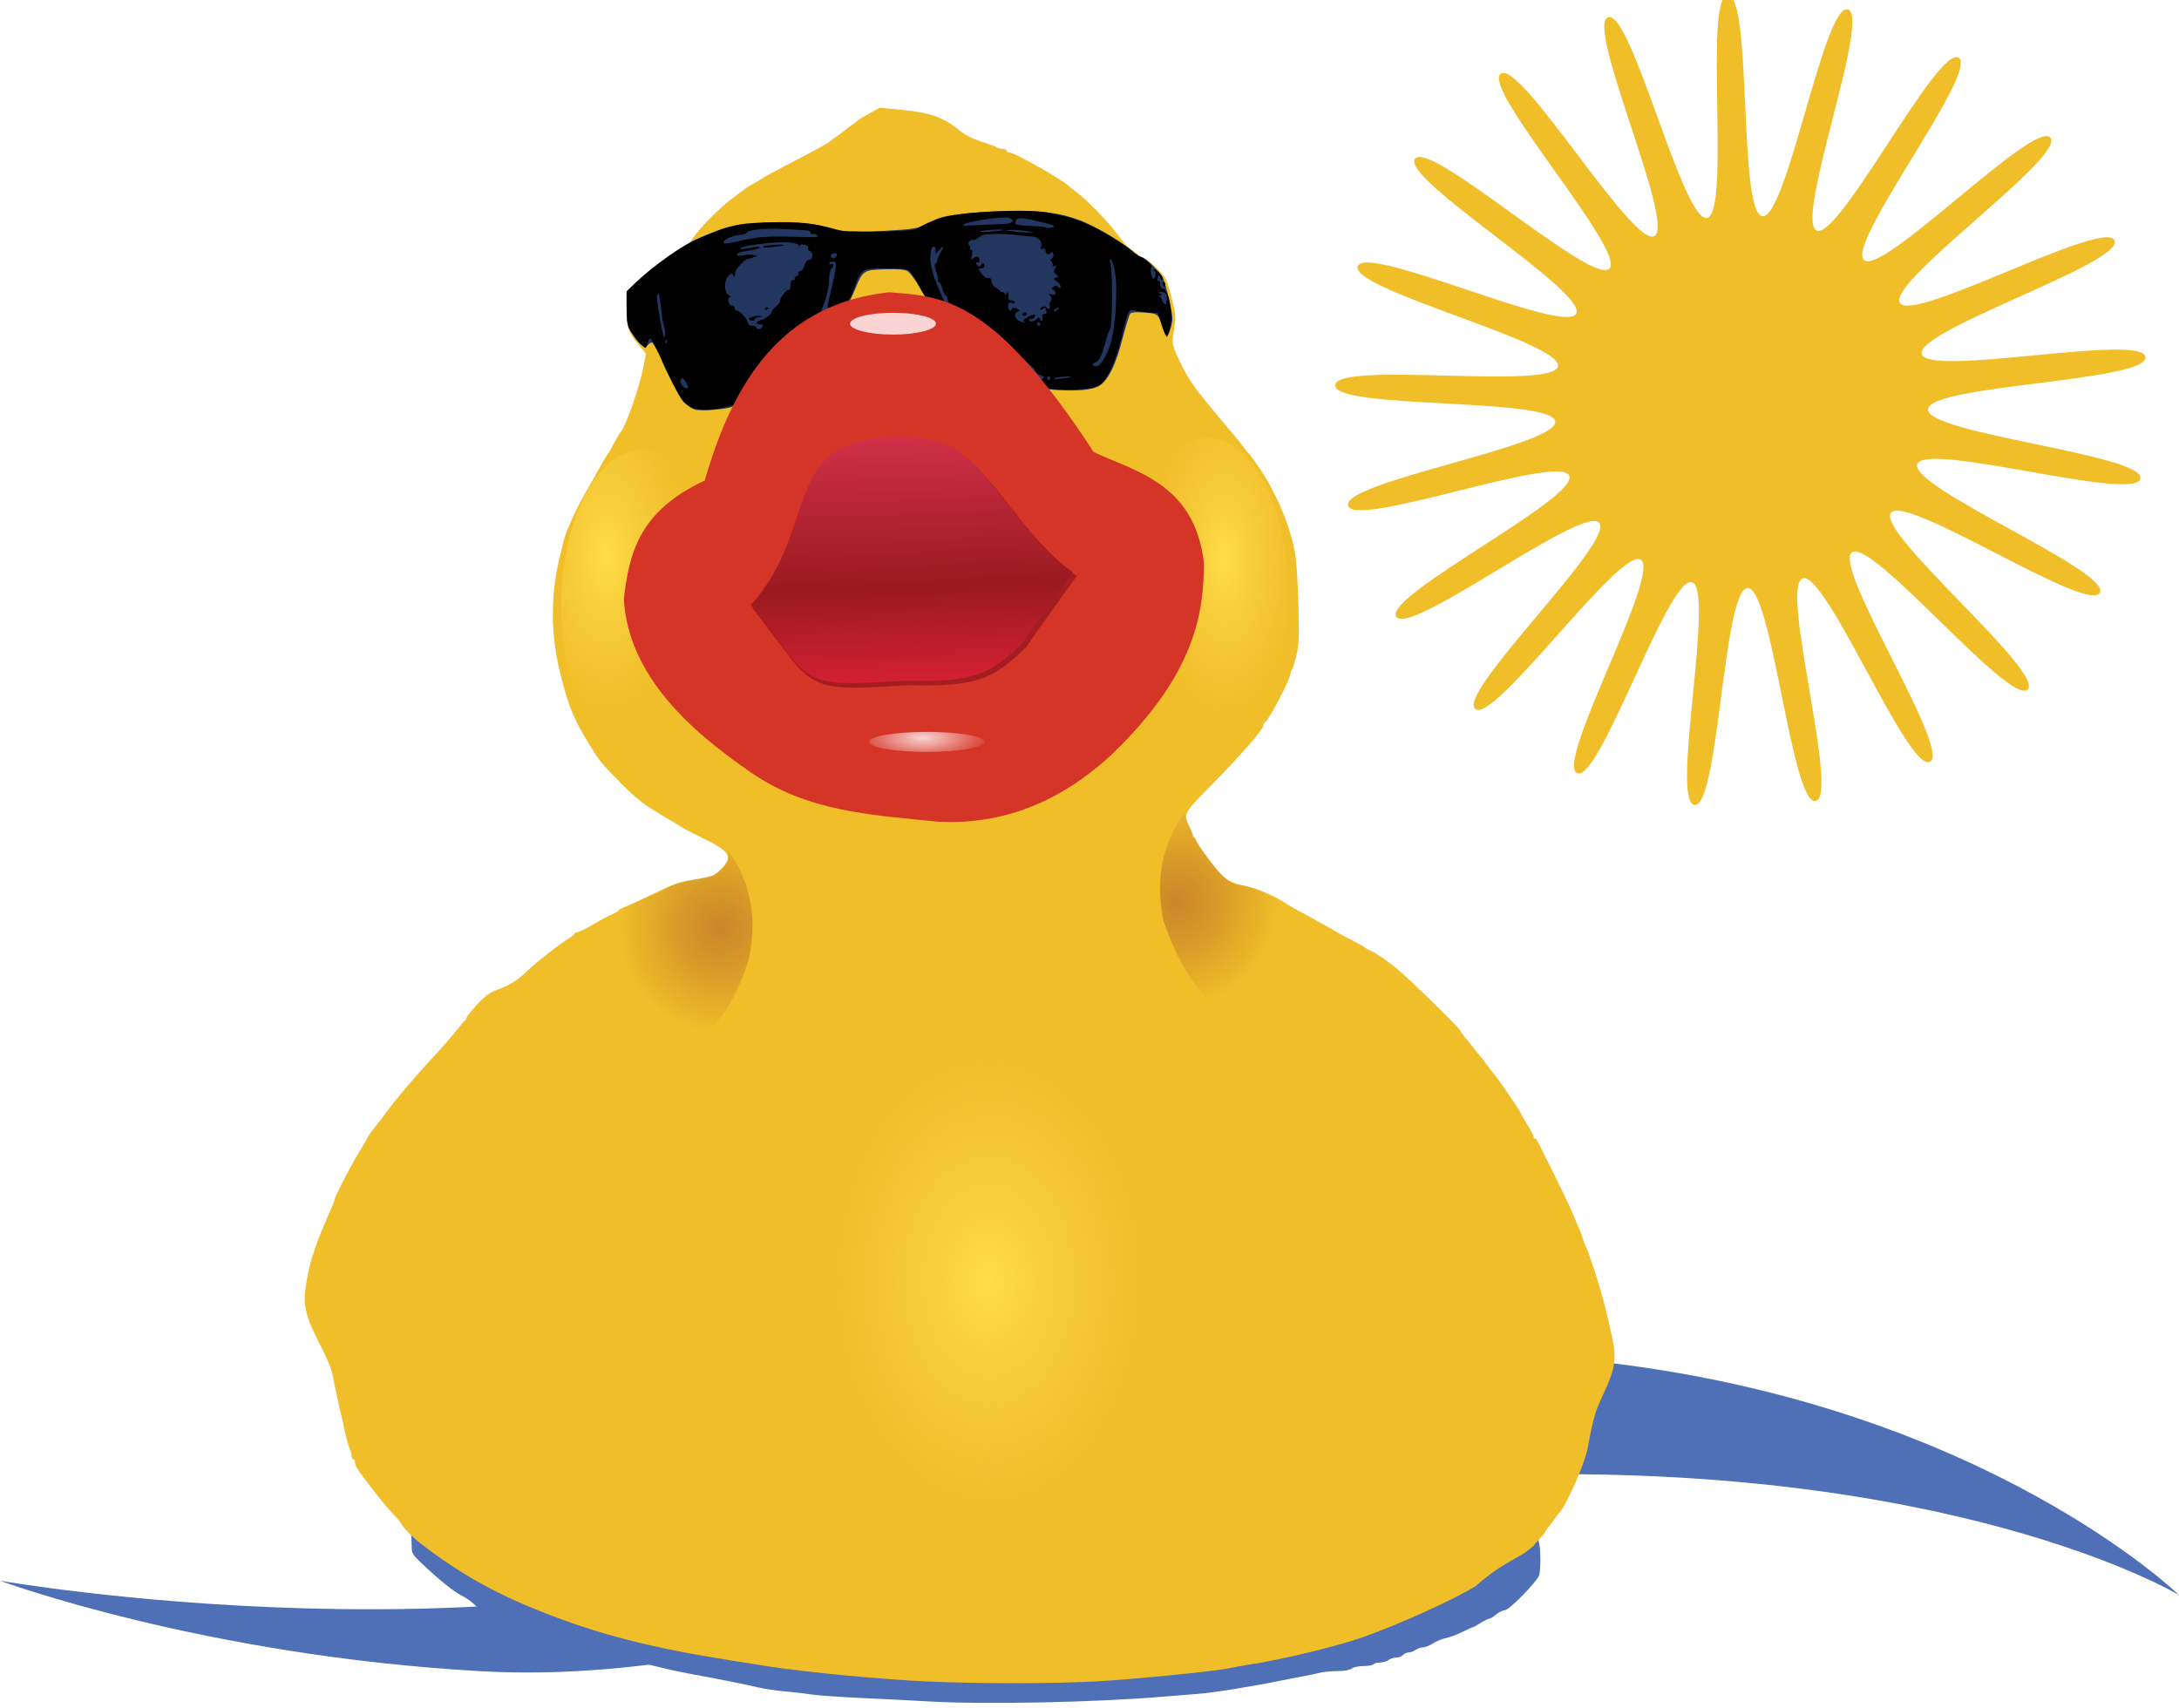 <?xml version="1.0" encoding="UTF-8" standalone="no"?>
<svg xmlns:dc="http://purl.org/dc/elements/1.1/" xmlns:cc="http://creativecommons.org/ns#" xmlns:rdf="http://www.w3.org/1999/02/22-rdf-syntax-ns#" xmlns:svg="http://www.w3.org/2000/svg" xmlns="http://www.w3.org/2000/svg" xmlns:xlink="http://www.w3.org/1999/xlink" xmlns:sodipodi="http://sodipodi.sourceforge.net/DTD/sodipodi-0.dtd" xmlns:inkscape="http://www.inkscape.org/namespaces/inkscape" width="23.707mm" height="18.584mm" viewBox="0 0 84 65.849" id="svg8449" version="1.1" inkscape:version="0.91 r13725" sodipodi:docname="Ente_Badebus_Sonne.svg"><defs id="defs8451"><radialGradient gradientUnits="userSpaceOnUse" gradientTransform="matrix(1,0,0,0.472,122.737,-2864.117)" r="115.662" fy="355.066" fx="1390.475" cy="355.066" cx="1390.475" id="radialGradient8845-9-4-2-6" xlink:href="#linearGradient8839" inkscape:collect="always"/><linearGradient id="linearGradient8839" inkscape:collect="always"><stop id="stop8841" offset="0" style="stop-color:#fdde48;stop-opacity:1"/><stop id="stop8843" offset="1" style="stop-color:#fdcf43;stop-opacity:0;"/></linearGradient><radialGradient gradientUnits="userSpaceOnUse" gradientTransform="matrix(1,0,0,1.033,440.586,1542.704)" r="75.089" fy="235.88" fx="1883.214" cy="235.88" cx="1883.214" id="radialGradient8811-06-1-4" xlink:href="#linearGradient8805" inkscape:collect="always"/><linearGradient id="linearGradient8805" inkscape:collect="always"><stop id="stop8807" offset="0" style="stop-color:#cb8628;stop-opacity:1"/><stop id="stop8809" offset="1" style="stop-color:#c57b28;stop-opacity:0;"/></linearGradient><radialGradient gradientUnits="userSpaceOnUse" gradientTransform="matrix(-1,0,0,1.033,4555.732,1515.098)" r="75.089" fy="244.18" fx="1894.642" cy="244.18" cx="1894.642" id="radialGradient8811-4-5-6-9" xlink:href="#linearGradient8805" inkscape:collect="always"/><radialGradient gradientUnits="userSpaceOnUse" gradientTransform="matrix(1,0,0,1.459,1105.425,1495.751)" r="115.662" fy="378.59" fx="1416.739" cy="378.59" cx="1416.739" id="radialGradient8845-4-8-2" xlink:href="#linearGradient8839" inkscape:collect="always"/><radialGradient gradientUnits="userSpaceOnUse" gradientTransform="matrix(1,0,0,0.515,131.828,-2460.409)" r="115.662" fy="429.56" fx="1380.373" cy="429.56" cx="1380.373" id="radialGradient8845-9-8-4-6-39" xlink:href="#linearGradient8839" inkscape:collect="always"/><filter height="1.711" y="-0.355" width="1.181" x="-0.09" id="filter8503-7-30-0-0" style="color-interpolation-filters:sRGB" inkscape:collect="always"><feGaussianBlur id="feGaussianBlur8505-5-6-6-1" stdDeviation="2.394" inkscape:collect="always"/></filter><radialGradient gradientUnits="userSpaceOnUse" gradientTransform="matrix(1,0,0,0.513,0,-535.528)" r="37.566" fy="-1110.369" fx="1763.598" cy="-1110.369" cx="1763.598" id="radialGradient8927-4-4-7" xlink:href="#linearGradient8921" inkscape:collect="always"/><linearGradient id="linearGradient8921" inkscape:collect="always"><stop id="stop8923" offset="0" style="stop-color:#f9d4d2;stop-opacity:1;"/><stop id="stop8925" offset="1" style="stop-color:#f9d4d2;stop-opacity:0;"/></linearGradient><filter height="1.711" y="-0.355" width="1.181" x="-0.09" id="filter8503-7-3-4-4-7" style="color-interpolation-filters:sRGB" inkscape:collect="always"><feGaussianBlur id="feGaussianBlur8505-5-9-22-6-21" stdDeviation="2.394" inkscape:collect="always"/></filter><linearGradient inkscape:collect="always" xlink:href="#linearGradient9967" id="linearGradient34691" gradientUnits="userSpaceOnUse" gradientTransform="translate(3384.703,2317.531)" x1="-923.552" y1="-893.206" x2="-916.661" y2="-688.92"/><linearGradient id="linearGradient9967" inkscape:collect="always"><stop id="stop9969" offset="0" style="stop-color:#cf2f48;stop-opacity:1"/><stop style="stop-color:#a9202a;stop-opacity:1;" offset="0.384" id="stop9977"/><stop style="stop-color:#9a1a1f;stop-opacity:1" offset="0.539" id="stop9975"/><stop id="stop9979" offset="0.712" style="stop-color:#b71d29;stop-opacity:1;"/><stop id="stop9971" offset="1" style="stop-color:#e8223a;stop-opacity:1"/></linearGradient></defs><sodipodi:namedview id="base" pagecolor="#ffffff" bordercolor="#666666" borderopacity="1.0" inkscape:pageopacity="0.0" inkscape:pageshadow="2" inkscape:zoom="0.35" inkscape:cx="-805.55482" inkscape:cy="-264.90854" inkscape:document-units="px" inkscape:current-layer="layer1" showgrid="false" fit-margin-top="0" fit-margin-left="0" fit-margin-right="0" fit-margin-bottom="0" inkscape:window-width="2560" inkscape:window-height="1378" inkscape:window-x="-8" inkscape:window-y="-8" inkscape:window-maximized="1"/><g inkscape:label="Layer 1" inkscape:groupmode="layer" id="layer1" transform="translate(-521.983,-201.604)"><g transform="matrix(0.56,0,0,0.56,460.555,-139.309)" id="g5903-9-0-6"><path inkscape:connector-curvature="0" id="path504-3-2-4-5" style="fill:#4f6fb6;fill-opacity:1;fill-rule:nonzero;stroke:none" d="m 109.693,717.612 c 0,0 35.751,6.232 59.858,-3.498 20.632,-8.327 31.841,-13.827 51.112,-11.48 25.845,3.149 39.03,15.962 39.03,15.962 0,0 -15.787,-9.49 -48.652,-8.2 -20.745,0.814 -44.606,14.76 -68.221,13.447 -19.183,-1.066 -33.127,-6.232 -33.127,-6.232"/><g id="g10401-24-0-77" transform="matrix(0.093,0,0,0.093,-56.809,506.496)"><path style="fill:#4f6fb6;fill-opacity:1" d="m 2955.482,2202.374 c -1.081,2.123 -2.122,4.052 -3.082,5.693 0.96,-1.641 2.001,-3.571 3.082,-5.693 z m -3.082,5.693 c -1.44,2.462 -2.698,4.278 -3.631,5.129 0.933,-0.851 2.191,-2.667 3.631,-5.129 z m -4.135,5.717 c -0.706,0.891 -1.958,2.607 -3.205,4.412 1.247,-1.805 2.499,-3.522 3.205,-4.412 z m -3.205,4.412 c -1.247,1.805 -2.73,3.78 -3.766,5.039 1.036,-1.259 2.518,-3.234 3.766,-5.039 z m -852.33,4.271 c 0.851,1.94 1.182,4.174 1.545,8.014 0.433,4.587 0.787,10.891 0.797,14.008 0.01,5.204 0.544,6.179 6.57,11.928 13.008,12.409 24.198,21.489 30.322,24.605 3.432,1.747 7.605,4.637 9.271,6.424 1.667,1.787 4.064,3.25 5.326,3.25 2.644,0 13.216,4.75 14.232,6.394 0.376,0.608 1.781,1.105 3.123,1.105 1.342,0 5.105,1.19 8.363,2.644 12.912,5.766 14.831,6.567 20.725,8.643 3.361,1.184 7.03,2.937 8.154,3.896 1.125,0.96 5.42,2.38 9.545,3.158 4.125,0.778 9.469,2.006 11.875,2.728 2.406,0.723 6.906,1.978 10,2.789 3.094,0.811 6.75,1.934 8.125,2.498 2.799,1.149 7.375,2.341 23.75,6.184 6.188,1.452 13.219,3.127 15.625,3.721 7.491,1.85 15.329,3.518 23.125,4.922 16.87,3.038 40.496,7.756 48.125,9.613 4.469,1.088 13.469,2.443 20,3.01 6.531,0.567 15.25,1.586 19.375,2.268 4.125,0.681 21.562,1.893 38.75,2.693 17.188,0.8 38.562,1.886 47.5,2.412 42.057,2.477 124.789,0.783 176.25,-3.609 8.25,-0.704 18.656,-1.542 23.125,-1.861 11.752,-0.839 40.508,-5.449 63.75,-10.221 5.156,-1.058 12.188,-2.424 15.625,-3.035 3.438,-0.611 8.5,-1.681 11.25,-2.377 2.75,-0.697 8.69,-1.281 13.199,-1.297 5.233,-0.019 9.076,-0.694 10.625,-1.865 1.388,-1.05 5.202,-1.852 8.914,-1.875 3.569,-0.022 6.837,-0.602 7.262,-1.289 0.425,-0.688 2.568,-1.269 4.762,-1.291 2.194,-0.022 5.08,-0.866 6.414,-1.875 1.335,-1.009 3.938,-1.834 5.785,-1.834 1.847,0 4.058,-0.844 4.914,-1.875 0.856,-1.031 2.752,-1.894 4.215,-1.916 1.463,-0.022 3.751,-0.866 5.086,-1.875 1.335,-1.009 3.737,-1.834 5.338,-1.834 1.601,0 5.076,-1.368 7.723,-3.039 2.647,-1.671 6.965,-3.44 9.596,-3.934 2.631,-0.493 8.015,-2.502 11.967,-4.463 3.952,-1.961 7.51,-3.564 7.906,-3.564 0.396,0 2.947,-1.406 5.67,-3.125 2.723,-1.719 5.584,-3.125 6.357,-3.125 0.774,0 3.079,-1.406 5.121,-3.125 2.042,-1.719 4.901,-3.125 6.353,-3.125 3.242,0 24.416,-21.683 25.537,-26.15 1.149,-4.575 1.096,-18.937 -0.086,-23.398 -0.513,-1.938 -0.586,-3.111 0.189,-4.576 l -0.476,-0.012 c -10.047,9.592 -19.189,9.282 -42.244,29.395 -14.719,9.368 -57.806,28.873 -83.75,37.916 -19.701,6.867 -60.616,16.69 -84.375,20.258 -5.156,0.774 -11.344,1.893 -13.75,2.486 -8.671,2.136 -74.94,8.685 -100.568,9.938 -33.375,1.631 -84.152,1.63 -122.557,0 -33.186,-1.412 -91.664,-6.953 -118.75,-11.252 -4.125,-0.655 -16.5,-2.611 -27.5,-4.35 -59.353,-9.378 -97.888,-19.315 -140.625,-36.26 -34.645,-13.737 -60.991,-28.641 -88.984,-50.34 -5.598,-4.295 -9.403,-8.319 -13.492,-13.133 z m 847.412,2.086 c -0.321,0.363 -0.619,0.738 -0.842,1.086 0.223,-0.348 0.521,-0.723 0.842,-1.086 z m -1.312,2.176 c 0,0.117 -0.144,0.383 -0.404,0.762 0.26,-0.379 0.404,-0.644 0.404,-0.762 z m -0.404,0.762 c -0.401,0.583 -1.133,1.481 -1.982,2.477 0.85,-0.995 1.581,-1.893 1.982,-2.477 z" id="path8357-2-1-7-9" inkscape:connector-curvature="0" sodipodi:nodetypes="cccccccccccccscsccscssssccscscssscssscscscccsscssscscccssssscscccssssccsscccccccccccc"/><path style="fill:#f0be29;fill-opacity:1" d="m 2441.482,1179.537 -7.652,4.211 c -4.209,2.316 -7.934,4.574 -8.277,5.016 -0.344,0.442 -2.594,2.154 -5,3.807 -2.406,1.653 -4.656,3.34 -5,3.75 -0.344,0.41 -2.594,2.098 -5,3.75 -2.406,1.653 -4.656,3.34 -5,3.75 -1.074,1.281 -11.178,6.863 -30.625,16.922 -10.312,5.334 -19.031,10.037 -19.375,10.451 -0.344,0.414 -3.156,2.13 -6.25,3.814 -3.094,1.685 -6.188,3.522 -6.875,4.084 -0.688,0.562 -4.906,3.745 -9.375,7.074 -10.68,7.957 -24.112,21.506 -30.205,30.467 -2.688,3.953 -5.497,7.188 -6.242,7.188 -2.512,0 -38.068,27.595 -40.195,31.195 -1.562,2.644 -2.107,6.522 -2.107,14.998 0,12.867 1.071,15.871 9.09,25.518 l 5.061,6.088 -1.553,8.287 c -3.05,16.298 -13.704,46.777 -17.535,50.164 -0.389,0.344 -2.331,3.719 -4.316,7.5 -1.986,3.781 -4.285,7.719 -5.111,8.75 -0.826,1.031 -3.175,4.969 -5.221,8.75 -2.045,3.781 -4.865,8.844 -6.266,11.25 -8.007,13.753 -9.33,16.256 -14.869,28.125 -2.567,5.5 -5.106,11.969 -5.641,14.375 -0.535,2.406 -1.569,6.625 -2.299,9.375 -8.061,30.374 -8.102,61.167 -0.123,92.024 6.179,23.896 9.489,31.889 20.918,50.508 8.002,13.037 8.754,13.959 23.49,28.848 12.102,12.227 17.171,16.082 34.375,26.137 4.469,2.612 9.531,5.678 11.25,6.814 1.719,1.137 8.685,4.754 15.479,8.039 19.281,9.322 21.727,13.175 13.883,21.857 -5.302,5.869 -8.035,6.966 -22.197,8.91 -8.882,1.22 -13.507,2.748 -24.375,8.061 -13.425,6.562 -18.621,8.96 -26.227,12.107 -2.234,0.924 -4.062,2.038 -4.062,2.475 0,0.436 -1.828,1.52 -4.062,2.408 -2.234,0.888 -8.719,4.332 -14.412,7.652 -5.693,3.32 -11.177,6.035 -12.188,6.035 -1.01,0 -1.838,0.441 -1.838,0.981 0,0.539 -1.679,1.973 -3.732,3.186 -6.54,3.864 -24.22,17.61 -30.666,23.844 -7.84,7.582 -13.01,10.88 -22.477,14.34 -6.025,2.202 -9.033,4.391 -15.299,11.133 -4.29,4.616 -7.803,9.05 -7.812,9.852 -0.01,0.802 -0.44,1.646 -0.961,1.875 -0.521,0.229 -2.911,2.933 -5.312,6.01 -5.016,6.428 -9.791,11.888 -21.272,24.322 -11.546,12.505 -26.12,29.753 -30.998,36.684 -2.285,3.246 -6.222,8.386 -8.75,11.422 -2.528,3.036 -5.288,6.974 -6.135,8.75 -0.847,1.776 -3.677,6.604 -6.291,10.729 -5.132,8.099 -17.795,32.662 -17.795,34.518 0,0.624 -1.065,3.519 -2.369,6.434 -11.352,25.377 -15.729,38.285 -18.484,54.52 -2.878,16.955 -1.282,24.519 9.674,45.828 5.864,11.406 8.973,19.084 9.934,24.527 1.26,7.14 2.956,14.917 9.361,42.924 1.101,4.812 2.538,9.728 3.193,10.922 0.656,1.194 1.191,3.303 1.191,4.688 0,1.384 0.562,2.516 1.25,2.516 0.688,0 1.25,0.852 1.25,1.893 0,3.105 1.784,5.911 12.564,19.762 8.275,10.632 10.435,13.206 18.201,21.682 2.273,2.481 3.568,4.074 4.385,5.938 4.089,4.814 7.894,8.838 13.492,13.133 27.994,21.699 54.34,36.603 88.984,50.34 42.736,16.945 81.272,26.882 140.625,36.26 11,1.738 23.375,3.695 27.5,4.35 27.086,4.299 85.564,9.84 118.75,11.252 38.404,1.63 89.182,1.631 122.557,0 25.628,-1.253 91.898,-7.801 100.568,-9.938 2.406,-0.593 8.594,-1.712 13.75,-2.486 23.759,-3.567 64.674,-13.391 84.375,-20.258 25.944,-9.043 69.031,-28.548 83.75,-37.916 23.055,-20.113 32.197,-19.803 42.244,-29.395 l 0.476,0.01 c 0.635,-1.199 1.826,-2.59 3.898,-4.791 2.821,-2.994 5.129,-5.831 5.129,-6.301 0,-0.47 0.722,-1.597 1.603,-2.506 0.882,-0.908 2.964,-3.621 4.627,-6.027 1.663,-2.406 3.332,-4.656 3.709,-5 4.977,-4.54 19.164,-36.496 21.217,-47.793 3.367,-18.53 5.587,-27.015 9.041,-34.549 6.642,-14.488 7.39,-16.298 9.227,-22.352 2.333,-7.688 2.294,-15.1 -0.137,-25.932 -4.312,-19.219 -4.652,-20.596 -8.48,-34.375 -2.776,-9.991 -9.628,-30.418 -10.693,-31.875 -0.502,-0.688 -1.678,-3.781 -2.613,-6.875 -0.935,-3.094 -2.068,-6.188 -2.52,-6.875 -0.451,-0.688 -2.127,-4.625 -3.723,-8.75 -1.595,-4.125 -7.956,-17.625 -14.135,-30 -6.179,-12.375 -11.855,-23.761 -12.615,-25.303 -0.76,-1.542 -1.805,-2.803 -2.32,-2.812 -0.516,-0.01 -0.938,-0.581 -0.938,-1.281 0,-0.7 -2.25,-4.977 -5,-9.504 -2.75,-4.527 -5,-8.455 -5,-8.73 0,-0.888 -17.255,-26.034 -19.639,-28.619 -1.268,-1.375 -3.676,-4.469 -5.354,-6.875 -1.677,-2.406 -3.779,-5.126 -4.672,-6.045 -0.892,-0.919 -3.161,-3.731 -5.041,-6.25 -1.88,-2.519 -4.686,-5.98 -6.232,-7.691 -1.547,-1.712 -2.812,-3.527 -2.812,-4.033 0,-1.798 -37.199,-38.204 -48.197,-47.17 -6.148,-5.012 -13.709,-10.31 -16.803,-11.774 -3.094,-1.464 -5.906,-3.013 -6.25,-3.441 -0.344,-0.429 -5.125,-3.104 -10.625,-5.945 -5.5,-2.841 -10.844,-5.73 -11.875,-6.42 -1.031,-0.69 -6.094,-3.566 -11.25,-6.389 -18.712,-10.244 -23.148,-12.717 -24.375,-13.596 -6.719,-4.811 -21.586,-11.344 -29.559,-12.99 -11.668,-2.409 -15.323,-4.436 -21.404,-11.869 -8.173,-9.989 -14.396,-18.738 -15.435,-21.699 -0.422,-1.203 -1.264,-2.188 -1.871,-2.188 -0.607,0 -1.105,-0.737 -1.105,-1.639 0,-0.902 -1.125,-3.971 -2.5,-6.816 -4.425,-9.158 -4.151,-9.675 15.768,-29.885 22.744,-23.076 39.163,-41.916 39.211,-44.992 0.013,-0.802 0.443,-1.646 0.959,-1.875 2.742,-1.218 19.062,-32.402 19.062,-36.422 0,-0.891 0.46,-2.155 1.02,-2.809 0.56,-0.653 2.044,-5.303 3.299,-10.334 2.007,-8.043 2.193,-12.642 1.549,-38.125 -0.421,-16.633 -1.493,-32.972 -2.518,-38.354 -3.513,-18.452 -11.379,-38.306 -22.291,-56.256 -3.736,-6.146 -10.563,-15.828 -12.334,-17.494 -0.365,-0.344 -2.604,-3.156 -4.975,-6.25 -2.371,-3.094 -4.605,-5.906 -4.967,-6.25 -1.335,-1.269 -19.685,-23.411 -26.645,-32.15 -3.953,-4.964 -9.333,-13.402 -11.957,-18.75 -8.175,-16.663 -8.173,-16.652 -6.387,-27.65 1.472,-9.063 1.379,-10.705 -1.225,-21.566 -1.55,-6.466 -3.676,-13.596 -4.723,-15.842 -2.009,-4.311 -13.361,-15.291 -15.809,-15.291 -0.792,0 -2.872,-1.328 -4.623,-2.951 -1.751,-1.623 -4.404,-3.606 -5.896,-4.404 -1.492,-0.799 -5.731,-5.518 -9.418,-10.486 -6.998,-9.429 -22.09,-25.097 -29.602,-30.734 -2.406,-1.806 -4.656,-3.61 -5,-4.01 -3.914,-4.547 -41.666,-26.164 -45.691,-26.164 -0.994,0 -1.809,-0.562 -1.809,-1.25 0,-0.688 -1.131,-1.25 -2.516,-1.25 -1.384,0 -3.494,-0.549 -4.688,-1.221 -1.194,-0.672 -6.589,-2.657 -11.988,-4.41 -6.396,-2.077 -11.84,-4.87 -15.625,-8.018 -11.717,-9.744 -21.976,-13.401 -43.156,-15.381 l -16.098,-1.504 z" id="path8357-4-9-6-2-8" inkscape:connector-curvature="0"/><ellipse style="opacity:1;fill:url(#radialGradient8845-9-4-2-6);fill-opacity:1;fill-rule:evenodd;stroke:none;stroke-width:3;stroke-linecap:round;stroke-linejoin:round;stroke-miterlimit:4;stroke-dasharray:none;stroke-dashoffset:0;stroke-opacity:1" id="path8837-3-7-7-7" cx="1539.475" cy="-2684.54" rx="115.662" ry="59.599" transform="matrix(0,1,-1,0,0,0)"/><g transform="translate(3386.927,2320.429)" id="g8648-4-7-3-1"><path style="fill:#233660" d="m -1081.841,-917.39 c -5.872,-1.687 -10.51,-7.105 -17.215,-20.111 -3.809,-7.388 -7.327,-14.839 -7.818,-16.557 -0.49,-1.719 -2.289,-5.559 -3.996,-8.533 -2.945,-5.13 -3.222,-5.301 -5.406,-3.325 -3.422,3.097 -6.396,1.444 -11.588,-6.441 -4.548,-6.906 -4.643,-7.295 -4.635,-19.063 0.01,-9.322 0.496,-12.751 2.188,-15.305 2.992,-4.519 28.554,-24.682 40.274,-31.767 17.056,-10.311 33.46,-15.321 55.656,-17 22.235,-1.682 35.106,-0.784 53.13,3.707 l 14.38,3.582 24.37,-1.496 c 23.826,-1.462 24.593,-1.596 34.37,-5.989 13.069,-5.873 28.504,-8.194 57.5,-8.645 26.228,-0.408 38.708,1.179 53.514,6.804 11.17,4.244 28.253,14.258 37.848,22.187 3.35,2.769 6.829,5.034 7.731,5.034 2.552,0 13.582,10.902 15.836,15.652 2.095,4.416 6.951,25.329 6.939,29.885 -0.011,3.982 -2.479,11.963 -3.7,11.963 -0.599,0 -2.401,-3.397 -4.004,-7.55 -3.174,-8.223 -3.231,-8.257 -15.122,-9.052 -4.629,-0.31 -7.653,0.055 -8.453,1.02 -0.685,0.826 -3.156,8.87 -5.49,17.876 -4.772,18.413 -9.463,28.811 -15.333,33.981 -4.734,4.17 -14.119,5.58 -31.578,4.746 -11.35,-0.543 -15.064,-2.005 -15.064,-5.931 0,-1.157 -1.415,-4.042 -3.145,-6.409 -5.8,-7.939 -27.395,-28.982 -35.824,-34.908 -8.685,-6.106 -23.822,-13.182 -36.598,-17.109 -7.351,-2.26 -7.513,-2.411 -13.125,-12.255 -3.137,-5.503 -7.082,-10.705 -8.807,-11.615 -2.177,-1.148 -7.195,-1.531 -16.547,-1.263 -15.949,0.457 -16.306,0.698 -22.166,14.947 -2.172,5.281 -4.615,10.135 -5.43,10.786 -0.815,0.652 -5.138,2.471 -9.607,4.044 -4.469,1.572 -8.969,3.545 -10,4.384 -1.031,0.839 -4.903,3.043 -8.603,4.898 -13.271,6.652 -37.223,33.108 -49.068,54.197 -2.682,4.775 -4.992,7.183 -8.162,8.507 -4.602,1.923 -22.972,3.356 -27.252,2.126 z" id="path8629-8-0-4-5" inkscape:connector-curvature="0"/><path sodipodi:nodetypes="sssccscscssssscccsssscsccssscsssscscsssssssscssssssssscssscssscsssssssscssccssssccsscsscssssssssssssssssssccccccssscccccsscscsscccccsccccscsccccccsccccsccssssssccccssccsssssccscssssscscscscsscscssscssscccsscccccccccscccccsccssssssssssccscssccscssssssscccsssssscsssccccssssccsssccsccscsscscccsccccccccccsscscccsccssccsssc" inkscape:connector-curvature="0" id="path8359-2-2-7-6" d="m -1081.553,-917.874 c -1.719,-0.312 -4.827,-1.856 -6.907,-3.429 -3.925,-2.97 -5.469,-5.744 -17.834,-32.042 -4.074,-8.665 -7.981,-16.109 -8.681,-16.542 -0.712,-0.44 -1.603,0.859 -2.02,2.942 -0.41,2.051 -1.279,3.73 -1.93,3.73 -1.712,0 -9.632,-9.554 -11.924,-14.383 -1.338,-2.819 -1.955,-7.789 -1.955,-15.735 l 0,-11.615 6.562,-6.322 c 12.907,-12.433 35.469,-28.374 45.938,-32.456 3.094,-1.206 7.594,-3.049 10,-4.093 8.424,-3.658 9.437,-3.999 17.773,-5.988 12.492,-2.98 47.117,-3.165 60.977,-0.325 5.844,1.197 12.031,2.824 13.75,3.615 4.567,2.102 57.446,1.457 59.999,-0.731 2.493,-2.138 14.667,-7.654 19.376,-8.78 17.631,-4.216 64.391,-6.107 77.884,-3.15 15.858,3.476 18.907,4.337 26.651,7.53 10.665,4.398 29.102,15.259 35.157,20.71 2.58,2.323 5.175,4.224 5.766,4.224 1.887,0 10.279,7.255 8.918,7.709 -1.467,0.489 -0.278,8.541 1.261,8.541 1.602,0 2.316,-4.847 0.794,-5.394 -0.786,-0.283 -1.098,-0.876 -0.693,-1.318 0.957,-1.043 5.45,2.95 6.498,5.774 0.446,1.203 0.267,2.188 -0.399,2.188 -0.666,0 -1.211,-0.938 -1.211,-2.083 0,-2.424 -1.61,-1.221 -2.01,1.5 -0.149,1.015 0.242,1.528 0.87,1.14 0.627,-0.388 1.14,0.735 1.14,2.494 0,2.03 0.695,3.199 1.902,3.199 4.214,0 7.778,17.624 5.643,27.907 -0.805,3.877 -1.933,7.339 -2.507,7.694 -0.574,0.355 -2.326,-3.486 -3.893,-8.534 l -2.849,-9.179 -5.486,-0.208 c -3.017,-0.114 -7.73,-0.712 -10.473,-1.328 -5.978,-1.343 -5.733,-1.788 -11.105,20.189 -4.127,16.885 -9.659,29.412 -14.959,33.872 -3.041,2.559 -5.599,3.264 -14.537,4.009 -10.463,0.872 -25.663,0.141 -29.757,-1.43 -2.691,-1.033 -2.492,-3.742 0.424,-5.784 2.297,-1.609 2.241,-1.755 -1.25,-3.301 -2.009,-0.889 -3.659,-2.273 -3.666,-3.075 -0.007,-0.802 -1.472,-2.583 -3.256,-3.958 -4.521,-3.485 -8.925,-7.757 -15.481,-15.019 -8.433,-9.341 -20.765,-18.029 -35.996,-25.361 -7.567,-3.642 -9.27,-5.016 -9.857,-7.949 -0.39,-1.95 -1.18,-3.546 -1.755,-3.546 -0.575,0 -1.651,-2.25 -2.392,-5 -0.741,-2.75 -1.92,-5 -2.622,-5 -0.702,0 -0.992,-0.46 -0.644,-1.022 0.347,-0.562 -0.223,-3.501 -1.267,-6.532 -1.28,-3.716 -1.462,-5.656 -0.558,-5.958 0.738,-0.246 1.341,-1.318 1.341,-2.383 0,-1.065 1.171,-3.83 2.602,-6.146 2.98,-4.822 2.413,-5.464 -1.303,-1.474 l -2.549,2.736 0,-2.736 c 0,-3.172 -1.882,-3.649 -2.991,-0.758 -1.937,5.048 -0.582,15.134 3.262,24.273 0.723,1.719 1.867,4.531 2.543,6.25 0.676,1.719 1.725,4.102 2.333,5.295 2.561,5.035 1.487,5.725 -5.458,3.506 -6.339,-2.025 -6.739,-2.432 -11.733,-11.924 -2.844,-5.405 -6.186,-10.57 -7.426,-11.477 -1.575,-1.152 -6.835,-1.65 -17.424,-1.65 -18.047,0 -18.231,0.12 -23.702,15.45 -3.697,10.36 -4.811,11.38 -15.965,14.625 -4.259,1.239 -4.297,0.568 -0.77,-13.825 1.432,-5.844 2.88,-13.016 3.219,-15.938 0.551,-4.759 0.342,-5.312 -2.01,-5.312 -1.444,0 -2.626,0.596 -2.626,1.324 0,0.728 0.524,1 1.164,0.605 2.026,-1.252 2.642,1.469 0.698,3.083 -1.172,0.972 -1.861,3.751 -1.861,7.498 0,5.882 -2.364,15.593 -5.689,23.365 -1.249,2.92 -3.639,4.944 -8.858,7.499 -7.867,3.852 -18.655,13.719 -29.968,27.408 -4.048,4.899 -9.329,11.275 -11.735,14.169 -2.406,2.894 -4.892,6.48 -5.524,7.968 -5.291,12.462 -5.694,12.814 -17.601,15.378 -7.502,1.615 -13.503,1.861 -19.375,0.794 z m -6.875,-19.092 c -2.163,-4.182 -4.375,-4.94 -4.375,-1.5 0,2.646 2.31,5.25 4.657,5.25 1.313,0 1.255,-0.778 -0.282,-3.75 z m 269.375,-3.75 c 0,-0.688 -0.562,-1.25 -1.25,-1.25 -0.688,0 -1.25,0.562 -1.25,1.25 0,0.688 0.562,1.25 1.25,1.25 0.688,0 1.25,-0.562 1.25,-1.25 z m 14.896,-0.794 c 1.107,-0.968 -9.405,-0.22 -11.771,0.838 -1.633,0.73 -0.115,0.858 4.375,0.368 3.781,-0.413 7.109,-0.955 7.396,-1.206 z m 24.269,-12.643 c 1.621,-2.578 3.859,-7.5 4.973,-10.938 4.289,-13.225 6.066,-44.76 3.192,-56.634 -1.795,-7.417 -4.373,-10.502 -2.812,-3.366 1.666,7.617 1.385,46.155 -0.352,48.255 -0.793,0.96 -2.319,5.12 -3.391,9.245 -2.572,9.903 -4.674,14.225 -7.338,15.086 -2.974,0.962 -2.772,3.039 0.297,3.039 1.514,0 3.636,-1.832 5.431,-4.688 z m -323.41,-14.974 c -0.415,-0.415 -0.711,0.323 -0.657,1.641 0.06,1.456 0.356,1.752 0.755,0.755 0.361,-0.902 0.317,-1.98 -0.099,-2.396 z m -1.891,-10.547 c -0.731,-2.096 -1.699,-8.251 -2.151,-13.676 -0.453,-5.426 -1.304,-9.865 -1.893,-9.865 -0.589,0 -1.07,1.333 -1.07,2.961 0,3.57 3.482,24.151 4.68,27.664 0.803,2.353 0.88,2.33 1.308,-0.386 0.25,-1.587 -0.143,-4.601 -0.874,-6.697 z m 72.832,0.849 c 0.393,-1.023 0.312,-1.8 -0.179,-1.727 -4.673,0.697 -5.425,-2.039 -0.873,-3.181 3.608,-0.906 8.106,-4.422 8.106,-6.338 0,-0.715 1.406,-2.357 3.125,-3.647 1.719,-1.291 3.125,-3.307 3.125,-4.48 0,-2.475 4.743,-8.29 6.386,-7.829 0.613,0.172 1.114,-1.375 1.114,-3.438 0,-2.563 0.617,-3.75 1.949,-3.75 1.072,0 1.638,-0.504 1.257,-1.119 -0.38,-0.616 0.154,-1.444 1.188,-1.84 1.034,-0.397 1.734,-1.415 1.555,-2.262 -0.178,-0.847 0.499,-1.566 1.504,-1.597 1.006,-0.031 2.353,-1.885 2.993,-4.119 0.776,-2.705 1.94,-4.062 3.484,-4.062 2.92,0 3.226,-5.635 0.365,-6.732 -1.075,-0.412 -1.601,-1.321 -1.17,-2.019 1.118,-1.808 -4.749,-3.819 -5.919,-2.028 -0.677,1.036 -0.923,1.033 -0.938,-0.013 -0.01,-0.78 -2.972,-1.776 -6.582,-2.213 -7.652,-0.927 -34.283,2.103 -36.312,4.132 -1.412,1.412 -0.172,1.333 10.24,-0.652 2.744,-0.523 3.963,-0.36 3.454,0.463 -0.432,0.7 -3.751,1.642 -7.376,2.095 -3.624,0.453 -7.348,1.292 -8.275,1.865 -2.628,1.624 0.283,2.654 4.341,1.535 1.988,-0.548 5.022,-0.631 6.74,-0.184 l 3.125,0.812 -3.125,1.082 c -1.719,0.595 -3.883,1.215 -4.81,1.378 -1.742,0.306 -8.194,7.459 -8.471,9.39 -0.086,0.6 -0.235,1.795 -0.332,2.654 -0.123,1.092 -0.529,1.003 -1.35,-0.296 -1.008,-1.595 -1.502,-1.506 -3.483,0.625 -3.308,3.558 -3.16,11.995 0.245,14.001 1.417,0.835 1.933,1.538 1.147,1.562 -2.443,0.076 -1.339,6.292 1.118,6.293 1.203,4.9e-4 2.188,0.845 2.188,1.876 0,1.031 0.794,1.875 1.764,1.875 2.148,0 8.236,7.001 8.236,9.471 0,1.064 1.256,1.779 3.125,1.779 1.719,0 3.125,0.562 3.125,1.25 0,1.958 3.401,1.463 4.196,-0.61 z m -9.782,-5.577 c -0.816,-1.321 7.752,-3.314 8.978,-2.088 0.426,0.426 -0.444,0.775 -1.933,0.775 -1.49,0 -2.708,0.562 -2.708,1.25 0,1.589 -3.362,1.638 -4.336,0.063 z m 11.836,-7.489 c 0,-0.728 0.562,-1.324 1.25,-1.324 0.688,0 1.25,0.248 1.25,0.551 0,0.303 -0.562,0.899 -1.25,1.324 -0.688,0.425 -1.25,0.177 -1.25,-0.551 z m -1.25,-46.268 c 1.681,-1.137 16.158,-1.96 14.896,-0.847 -0.286,0.253 -4.177,0.832 -8.646,1.287 -5.656,0.576 -7.555,0.442 -6.25,-0.44 z m 205,57.444 c 0,-0.688 -0.562,-1.25 -1.25,-1.25 -0.688,0 -1.25,0.562 -1.25,1.25 0,0.688 0.562,1.25 1.25,1.25 0.688,0 1.25,-0.562 1.25,-1.25 z m -12.249,-2.098 c -0.988,-0.396 0.165,-1.61 2.947,-3.101 4.565,-2.447 6.534,-2.401 4.979,0.116 -0.453,0.733 -1.668,1.333 -2.699,1.333 -1.031,0 -1.543,0.538 -1.136,1.195 0.834,1.349 4.501,0.304 6.066,-1.729 0.717,-0.932 1.226,-0.864 1.667,0.221 1.038,2.558 2.746,1.772 2.038,-0.938 -0.467,-1.786 -0.038,-2.5 1.501,-2.5 1.451,0 1.907,-0.646 1.396,-1.977 -0.417,-1.087 -0.759,-2.281 -0.759,-2.653 0,-0.372 -0.844,0.024 -1.875,0.88 -1.081,0.897 -1.875,1.018 -1.875,0.287 0,-1.763 3.506,-2.942 4.409,-1.482 1.25,2.022 3.407,1.321 2.578,-0.838 -0.429,-1.118 -0.139,-2.806 0.644,-3.75 1.078,-1.299 1.009,-2.217 -0.281,-3.772 -1.516,-1.827 -1.394,-1.956 1.097,-1.166 2.044,0.649 2.803,0.388 2.803,-0.966 0,-1.02 -0.703,-2.113 -1.562,-2.428 -1.222,-0.448 -1.234,-0.922 -0.053,-2.176 1.227,-1.303 1.871,-1.303 3.438,0 1.592,1.321 1.928,1.273 1.928,-0.276 0,-1.032 -1.266,-2.736 -2.812,-3.787 -2.574,-1.749 -2.624,-1.987 -0.588,-2.8 2.132,-0.852 2.132,-0.957 0,-2.54 -1.864,-1.383 -1.974,-2.061 -0.68,-4.181 1.345,-2.204 1.265,-2.43 -0.625,-1.752 -1.193,0.428 -1.752,0.318 -1.243,-0.244 0.51,-0.562 0.265,-1.819 -0.545,-2.794 -1.139,-1.373 -1.096,-2.005 0.193,-2.801 1.008,-0.623 1.319,-1.927 0.79,-3.307 -0.691,-1.802 -1.093,-1.925 -1.917,-0.591 -1.262,2.043 -3.822,0.726 -3.822,-1.965 0,-1.242 -0.7,-1.666 -1.957,-1.184 -1.518,0.583 -1.773,0.172 -1.137,-1.831 1.081,-3.407 -2.215,-6.981 -6.616,-7.172 -1.878,-0.082 -7.072,-0.607 -11.54,-1.168 -7.116,-0.893 -14.263,-1.039 -23.202,-0.476 -1.417,0.089 -3.667,1.163 -5,2.386 -1.333,1.223 -3.337,2.039 -4.453,1.814 -2.277,-0.46 -4.159,2.967 -2.27,4.134 0.669,0.413 0.892,1.275 0.497,1.915 -0.396,0.64 -0.079,1.164 0.704,1.164 0.948,0 1.137,1.357 0.567,4.062 -0.7,3.321 -0.558,3.777 0.776,2.5 2.475,-2.37 4.882,-1.872 4.882,1.011 0,1.415 -0.562,2.226 -1.25,1.801 -0.688,-0.425 -1.25,-0.21 -1.25,0.477 0,1.922 2.913,3.282 3.468,1.619 0.705,-2.116 2.782,-1.815 2.782,0.404 0,1.051 -1.115,1.875 -2.537,1.875 -2.487,0 -2.482,0.076 0.287,3.821 1.784,2.413 3.614,3.614 4.967,3.26 1.567,-0.41 2.246,0.327 2.525,2.742 0.23,1.99 1.5,3.793 3.195,4.536 1.547,0.679 2.812,1.663 2.812,2.188 0,0.524 0.844,0.954 1.875,0.954 1.031,0 1.884,0.703 1.894,1.562 0.013,1.042 0.423,0.938 1.231,-0.312 1.077,-1.667 1.23,-1.667 1.379,0 0.092,1.031 0.076,2.578 -0.036,3.438 -0.112,0.859 0.947,1.562 2.352,1.562 1.405,0 2.555,0.6 2.555,1.334 0,0.765 -1.066,0.996 -2.5,0.541 -2.057,-0.653 -2.5,-0.225 -2.5,2.416 0,3.161 1.875,4.46 2.731,1.892 0.294,-0.883 1.462,-0.924 3.542,-0.125 2.691,1.034 2.813,1.309 0.915,2.076 -4.646,1.877 -1.014,8.027 4.688,7.939 0.688,-0.011 0.519,-0.312 -0.374,-0.67 z m -0.876,-5.402 c 0.425,-0.688 1.302,-1.25 1.949,-1.25 0.647,0 1.176,0.562 1.176,1.25 0,0.688 -0.877,1.25 -1.949,1.25 -1.072,0 -1.601,-0.562 -1.176,-1.25 z m 26.875,-4.489 c 0,-0.238 -0.844,-0.109 -1.875,0.287 -1.031,0.396 -1.875,1.291 -1.875,1.989 0,0.732 0.794,0.61 1.875,-0.287 1.031,-0.856 1.875,-1.751 1.875,-1.989 z m 79.507,-9.992 c -0.373,-0.973 -1.962,-1.761 -3.531,-1.75 -2.3,0.015 -2.489,0.254 -0.977,1.231 1.667,1.077 1.667,1.225 0,1.329 -1.287,0.081 -1.385,0.316 -0.312,0.748 0.859,0.347 1.562,1.315 1.562,2.151 0,0.836 0.703,2.231 1.562,3.1 1.255,1.268 1.642,0.927 1.968,-1.731 0.223,-1.82 0.1,-4.106 -0.273,-5.079 z m -244.055,-28.644 c 0.489,-1.275 -0.067,-1.875 -1.741,-1.875 -1.354,0 -2.461,0.843 -2.461,1.875 0,1.031 0.784,1.875 1.741,1.875 0.958,0 2.065,-0.844 2.461,-1.875 z m -59.827,-13.26 c 5.427,-0.891 16.014,-1.178 27.88,-0.755 16.025,0.572 18.901,0.407 17.721,-1.015 -0.775,-0.933 -2.211,-1.389 -3.192,-1.012 -1.005,0.386 -1.784,-0.056 -1.784,-1.012 0,-0.994 -1.422,-1.735 -3.438,-1.79 -1.891,-0.052 -9.625,-0.477 -17.188,-0.946 -13.119,-0.813 -26.875,0.697 -26.875,2.951 0,0.489 -2.523,1.173 -5.607,1.52 -5.917,0.667 -12.433,4.059 -11.304,5.885 0.368,0.595 3.901,0.301 7.852,-0.654 3.951,-0.954 11.121,-2.382 15.934,-3.172 z m 183.021,-5.663 c 1.085,-0.942 -14.385,-0.229 -16.771,0.773 -1.477,0.62 1.335,0.769 6.875,0.364 5.156,-0.377 9.609,-0.889 9.896,-1.137 z m 17.604,0.734 c -3.094,-0.55 -8.156,-0.958 -11.25,-0.906 l -5.625,0.095 5.625,0.875 c 3.094,0.481 8.156,0.889 11.25,0.906 l 5.625,0.031 -5.625,-1.001 z m 20,-3.544 c 0,-0.61 -1.547,-1.419 -3.438,-1.798 -1.891,-0.38 -5.969,-1.333 -9.062,-2.119 -10.788,-2.74 -14.574,-2.888 -15.451,-0.602 -0.444,1.156 -0.577,2.473 -0.296,2.927 0.281,0.454 5.205,1.014 10.942,1.245 5.737,0.231 10.665,0.653 10.951,0.938 1.008,1.001 6.354,0.504 6.354,-0.591 z m -35.711,-1.88 c 5.511,-0.148 7.102,-2.899 2.586,-4.471 -3.377,-1.175 -27.107,1.99 -32.181,4.293 -3.778,1.714 -3.048,1.792 10.22,1.081 7.859,-0.421 16.578,-0.828 19.375,-0.903 z m 116.509,44.863 c -0.396,-1.031 -0.175,-1.875 0.491,-1.875 0.666,0 1.211,0.844 1.211,1.875 0,1.031 -0.221,1.875 -0.491,1.875 -0.27,0 -0.815,-0.844 -1.211,-1.875 z" style="fill:#000000"/></g><path style="fill:url(#radialGradient8811-06-1-4);fill-opacity:1;fill-rule:evenodd;stroke:none;stroke-width:1px;stroke-linecap:butt;stroke-linejoin:miter;stroke-opacity:1" d="m 2329.571,1729.619 c 14.583,20.643 22.061,45.727 15.152,79.802 -8.696,27.988 -20.927,51.417 -52.528,73.741 l -93.944,-45.457 14.142,-43.437 c 21.308,-11.256 29.319,-19.712 66.67,-34.345 13.463,-8.446 26.246,-8.729 39.279,-12.01 12.252,-8.304 11.472,-13.23 11.229,-18.295 z" id="path8803-445-4-8" inkscape:connector-curvature="0" sodipodi:nodetypes="cccccccc"/><path style="fill:url(#radialGradient8811-4-5-6-9);fill-opacity:1;fill-rule:evenodd;stroke:none;stroke-width:1px;stroke-linecap:butt;stroke-linejoin:miter;stroke-opacity:1" d="m 2666.747,1702.013 c -14.583,20.643 -22.061,45.727 -15.152,79.802 10.177,28.287 21.283,52.102 52.528,73.741 l 93.944,-45.457 -26.643,-25.254 c -20.279,-10.582 -38.578,-25.122 -61.872,-29.673 -12.673,-0.342 -23.982,-18.15 -32.956,-30.936 z" id="path8803-4-5-4-4" inkscape:connector-curvature="0" sodipodi:nodetypes="cccccccc"/><ellipse style="opacity:1;fill:url(#radialGradient8845-4-8-2);fill-opacity:1;fill-rule:evenodd;stroke:none;stroke-width:3;stroke-linecap:round;stroke-linejoin:round;stroke-miterlimit:4;stroke-dasharray:none;stroke-dashoffset:0;stroke-opacity:1" id="path8837-5-2-9" cx="2522.164" cy="2047.93" rx="115.662" ry="168.695"/><ellipse style="opacity:1;fill:url(#radialGradient8845-9-8-4-6-39);fill-opacity:1;fill-rule:evenodd;stroke:none;stroke-width:3;stroke-linecap:round;stroke-linejoin:round;stroke-miterlimit:4;stroke-dasharray:none;stroke-dashoffset:0;stroke-opacity:1" id="path8837-3-5-9-0-6" cx="1548.567" cy="-2265.327" rx="115.662" ry="59.599" transform="matrix(0,1,-1,0,0,0)"/><g id="g8944-8-2-67" transform="translate(698.58,2750.865)"><path sodipodi:nodetypes="ccccccccc" inkscape:connector-curvature="0" id="path8641-1-8-8-6" d="m 1786.104,-1042.774 c 47.041,2.512 89.82,-13.914 128.289,-49.498 64.328,-61.514 68.066,-108.204 68.568,-141.421 -6.47,-60.475 -52.916,-68.766 -81.7,-82.832 -75.363,-115.737 -112.85,-115.142 -151.523,-118.188 -80.052,8.726 -115.192,66.448 -136.371,139.401 -48.984,22.776 -55.882,54.43 -59.834,87.526 3.127,56.436 48.715,97.457 94.179,128.647 41.914,28.892 87.584,31.254 138.391,36.365 z" style="fill:#d53527;fill-opacity:1;fill-rule:evenodd;stroke:none;stroke-width:1px;stroke-linecap:butt;stroke-linejoin:miter;stroke-opacity:1"/><path sodipodi:nodetypes="cccccccc" inkscape:connector-curvature="0" id="path8435-2-6-0-0" d="m 1649.733,-1200.358 c 35.692,-38.386 32.493,-87.378 57.074,-109.602 18.856,-17.172 71.552,-20.203 95.459,-5.051 27.948,19.698 49.834,65.155 85.863,90.409 -12.459,17.509 -23.907,32.998 -37.376,52.528 -22.897,21.718 -33.167,29.294 -86.873,27.779 -55.558,3.367 -66.67,4.209 -84.853,-17.678 z" style="fill:#a51c21;fill-opacity:1;fill-rule:evenodd;stroke:#a61d21;stroke-width:1px;stroke-linecap:butt;stroke-linejoin:miter;stroke-opacity:1"/><ellipse ry="8.081" rx="31.82" cy="-1411.479" cx="1752.769" id="path8437-5-20-8-9" style="opacity:1;fill:#f9d4d2;fill-opacity:1;fill-rule:evenodd;stroke:none;stroke-width:3;stroke-linecap:round;stroke-linejoin:round;stroke-miterlimit:4;stroke-dasharray:none;stroke-dashoffset:0;stroke-opacity:1;filter:url(#filter8503-7-30-0-0)"/><ellipse transform="matrix(1.35,0,0,0.919,-605.925,-89.175)" ry="8.081" rx="31.82" cy="-1101.924" cx="1765.714" id="path8437-5-2-0-6-7" style="opacity:1;fill:url(#radialGradient8927-4-4-7);fill-opacity:1;fill-rule:evenodd;stroke:none;stroke-width:3;stroke-linecap:round;stroke-linejoin:round;stroke-miterlimit:4;stroke-dasharray:none;stroke-dashoffset:0;stroke-opacity:1;filter:url(#filter8503-7-3-4-4-7)"/></g><path sodipodi:nodetypes="cccccccc" inkscape:connector-curvature="0" id="path8435-3-9-7" d="m 2346.089,1547.609 c 35.692,-38.386 32.493,-87.378 57.074,-109.602 18.856,-17.173 71.552,-20.203 95.459,-5.051 27.948,19.698 49.834,65.155 85.863,90.409 -12.459,17.509 -23.907,32.998 -37.376,52.528 -22.897,21.718 -33.167,29.294 -86.873,27.779 -55.558,3.367 -66.67,4.209 -84.853,-17.678 z" style="fill:url(#linearGradient34691);fill-opacity:1;fill-rule:evenodd;stroke:none;stroke-width:1px;stroke-linecap:butt;stroke-linejoin:miter;stroke-opacity:1"/></g><path inkscape:transform-center-y="-2.6415229" inkscape:transform-center-x="0.032353649" transform="matrix(0.605,0.011,-0.011,0.605,-1012.081,84.257)" d="m 2081.118,891.989 c -2.226,1.691 11.753,22.329 9.301,23.67 -2.452,1.341 -12.233,-21.562 -14.857,-20.6 -2.624,0.962 4.674,24.732 1.937,25.294 -2.737,0.562 -5.394,-24.233 -8.183,-24.087 -2.79,0.146 -2.815,25.062 -5.596,24.788 -2.781,-0.273 1.954,-24.643 -0.756,-25.33 -2.71,-0.687 -10.077,23.034 -12.655,21.955 -2.578,-1.08 9.184,-22.955 6.797,-24.411 -2.386,-1.456 -16.385,19.107 -18.528,17.312 -2.143,-1.795 15.584,-19.334 13.728,-21.424 -1.856,-2.09 -21.376,13.444 -22.9,11.101 -1.524,-2.343 20.541,-13.855 19.386,-16.399 -1.155,-2.544 -24.336,6.543 -25.097,3.853 -0.761,-2.69 23.746,-7.217 23.395,-9.989 -0.351,-2.772 -25.169,-0.882 -25.102,-3.677 0.068,-2.795 24.82,0.142 25.297,-2.61 0.477,-2.752 -23.855,-8.319 -22.975,-10.97 0.88,-2.652 23.673,7.429 24.946,4.941 1.273,-2.488 -20.29,-15.016 -18.661,-17.287 1.63,-2.271 20.394,14.109 22.341,12.104 1.947,-2.006 -14.988,-20.266 -12.764,-21.959 2.223,-1.694 15.352,19.502 17.805,18.161 2.453,-1.342 -8.333,-23.841 -5.71,-24.803 2.623,-0.962 8.921,23.176 11.659,22.619 2.738,-0.557 -0.882,-25.207 1.91,-25.349 2.792,-0.142 1.614,24.766 4.395,25.039 2.781,0.272 6.572,-24.384 9.282,-23.698 2.71,0.686 -5.66,24.136 -3.084,25.217 2.576,1.081 13.413,-21.397 15.799,-19.944 2.386,1.453 -12.497,21.422 -10.352,23.214 2.145,1.792 19.093,-16.405 20.945,-14.313 1.852,2.091 -18.299,16.758 -16.778,19.104 1.521,2.346 23.133,-10.091 24.289,-7.546 1.156,2.545 -22.456,10.624 -21.695,13.314 0.762,2.69 25.104,-2.878 25.455,-0.105 0.351,2.773 -24.57,3.599 -24.633,6.393 -0.063,2.793 24.785,4.687 24.302,7.439 -0.483,2.752 -24.523,-3.83 -25.406,-1.178 -0.883,2.652 22.309,11.764 21.037,14.251 -1.272,2.487 -22.305,-10.93 -23.934,-8.659 -1.628,2.272 17.869,17.81 15.922,19.815 -1.947,2.005 -18.038,-16.932 -20.264,-15.24 z" inkscape:randomized="0.001" inkscape:rounded="0.11" inkscape:flatsided="false" sodipodi:arg2="1.0699746" sodipodi:arg1="0.92037491" sodipodi:r2="46.241108" sodipodi:r1="21.27091" sodipodi:cy="875.05585" sodipodi:cx="2068.2039" sodipodi:sides="21" id="path138872-0-0-0-7-3-7-5" style="opacity:1;fill:#f0be29;fill-opacity:1;stroke:none;stroke-width:6.609;stroke-linecap:round;stroke-linejoin:round;stroke-miterlimit:4;stroke-dasharray:none;stroke-opacity:1" sodipodi:type="star"/></g></g></svg>
